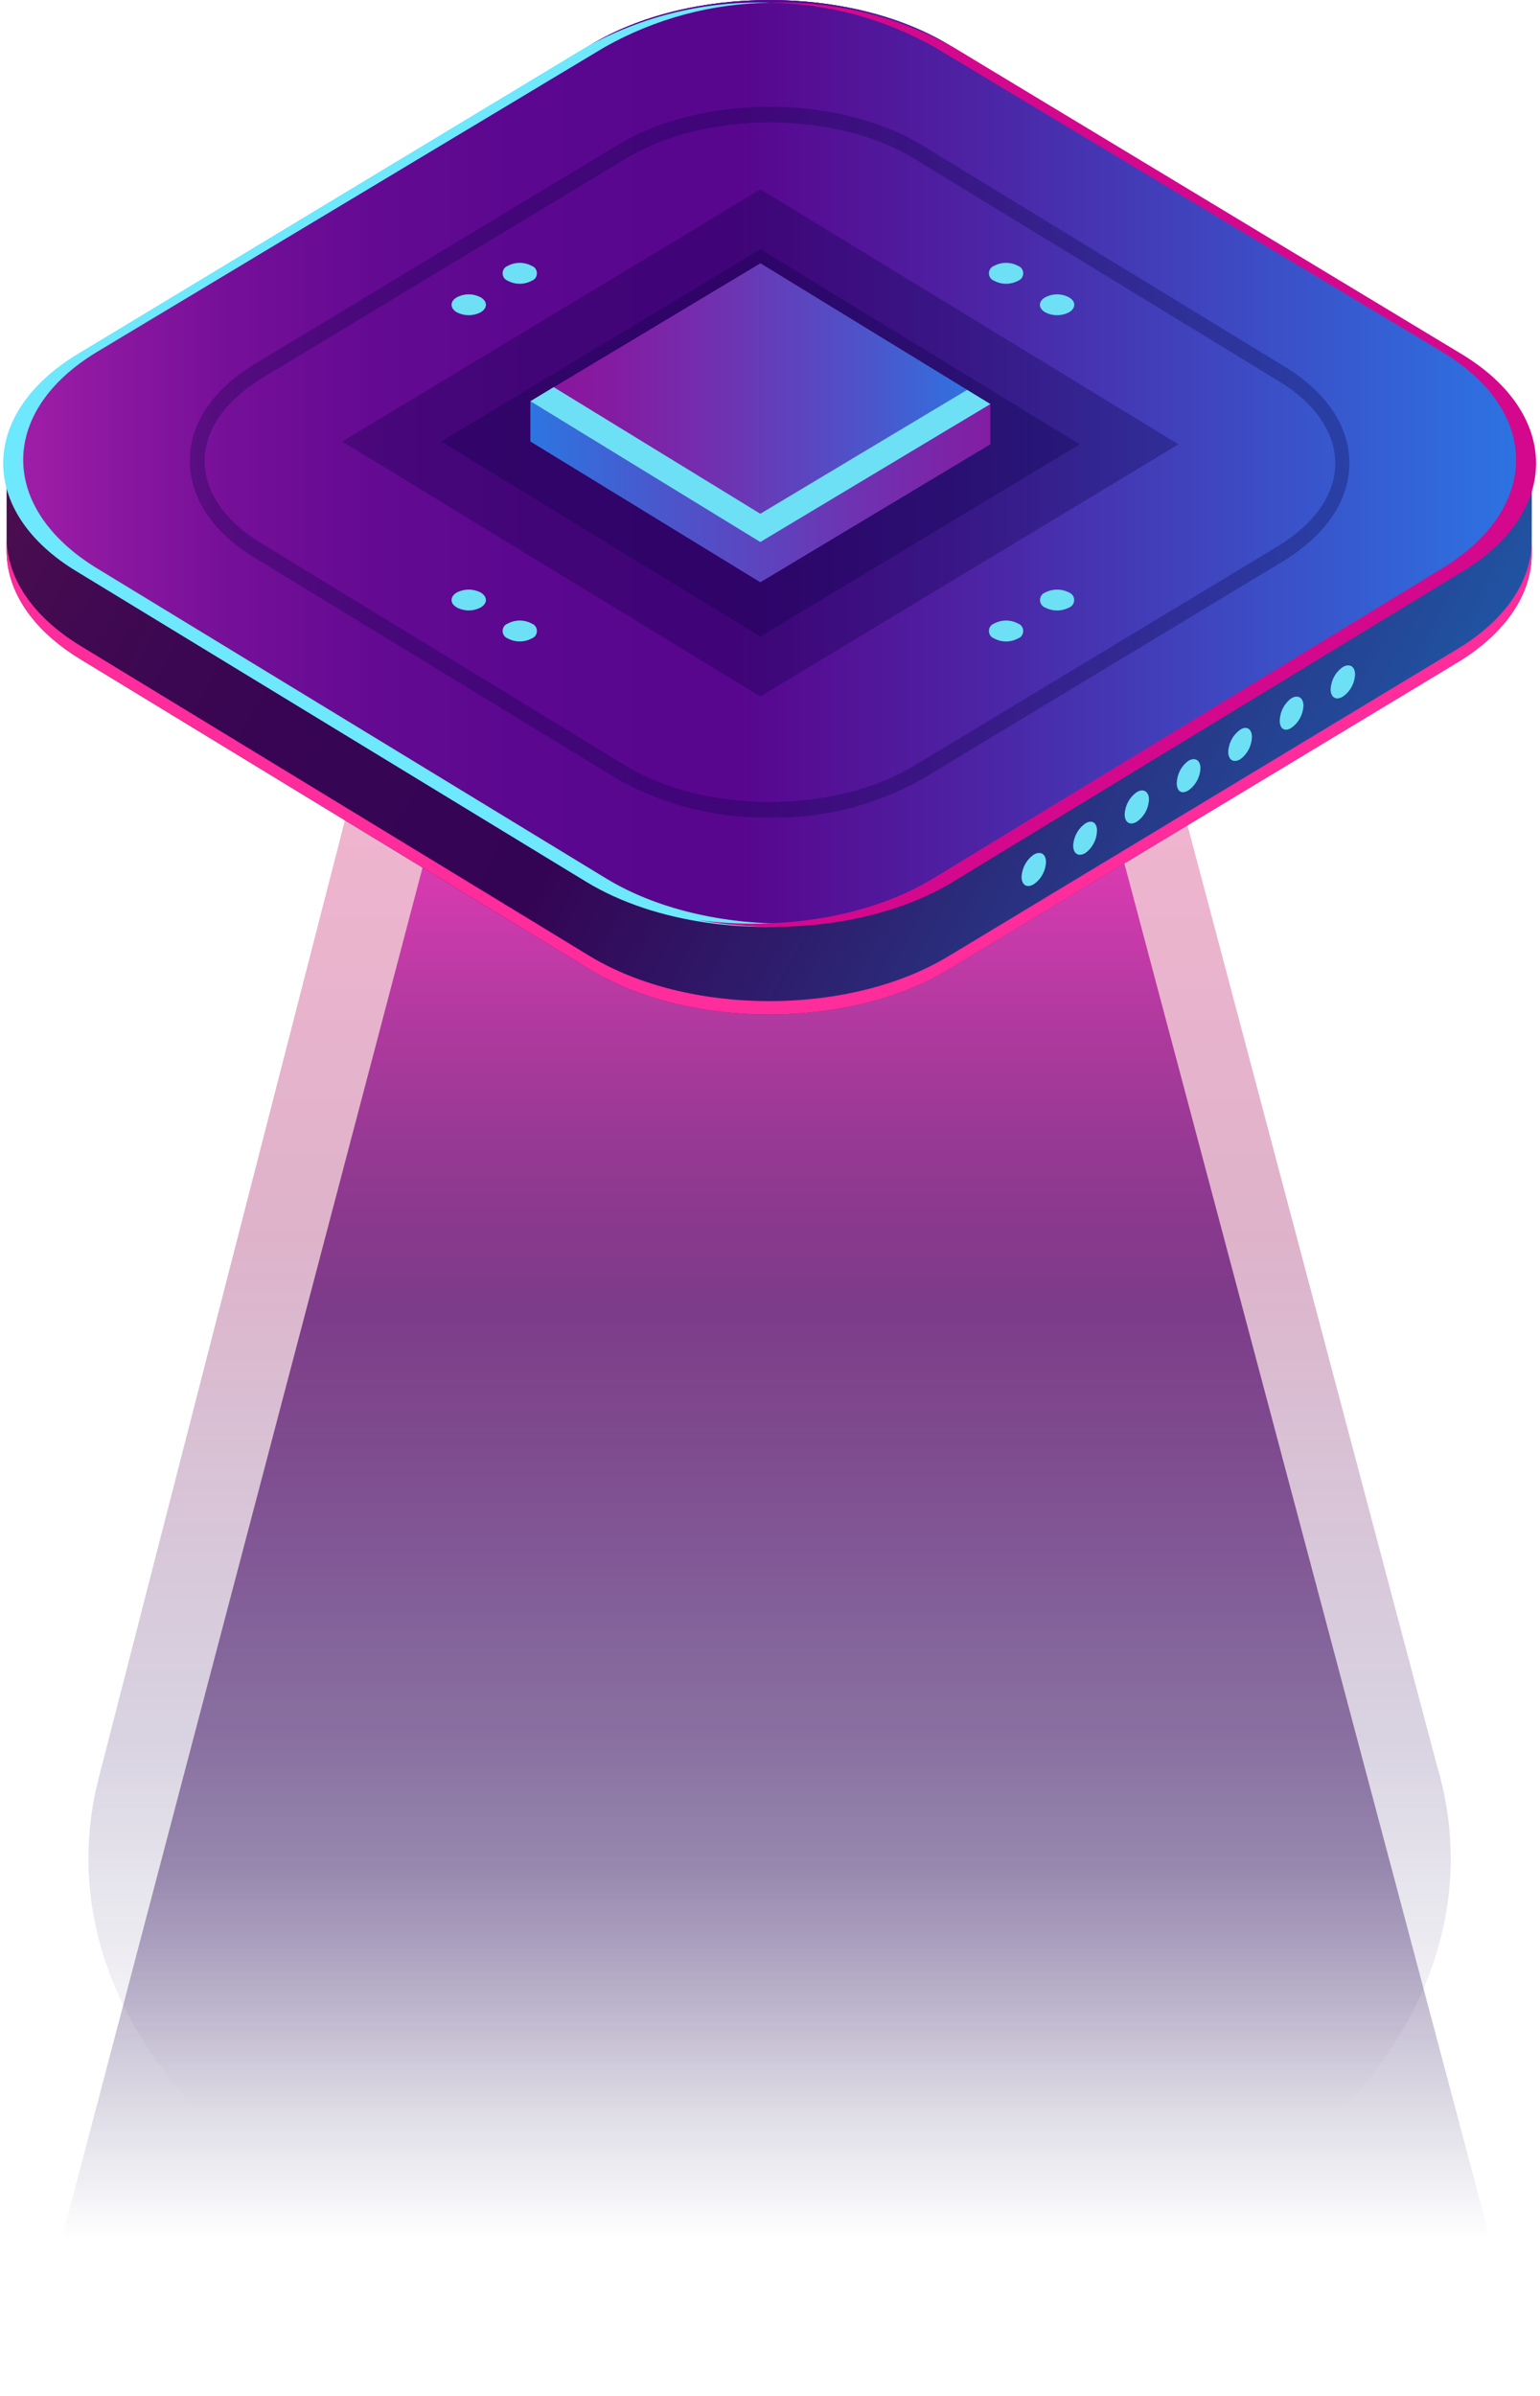 <svg width="216" height="336" viewBox="0 0 216 336" fill="none" xmlns="http://www.w3.org/2000/svg">
<g opacity="0.3">
<path d="M201.564 247.667L141.355 20.747H72.625L13.812 249.476C8.7 269.608 17.528 291.055 40.362 306.598C77.689 331.986 138.174 331.986 175.5 306.598C199.049 290.594 207.715 268.312 201.564 247.667Z" fill="url(#paint0_linear_705_1397)" style="mix-blend-mode:lighten"/>
</g>
<g opacity="0.7">
<path d="M214.856 336H2.857L61.866 111.788H155.23L214.856 336Z" fill="url(#paint1_linear_705_1397)" style="mix-blend-mode:lighten"/>
</g>
<path d="M82.817 123.407L11.409 79.9C-2.45 71.505 -2.45 57.72 11.409 49.411L82.817 6.313C96.676 -2.098 119.218 -2.098 133.126 6.313L204.533 49.803C218.393 58.215 218.393 71.898 204.533 80.309L133.126 123.407C119.218 131.819 96.676 131.819 82.817 123.407Z" fill="url(#paint2_linear_705_1397)"/>
<path d="M82.817 123.407L11.409 79.9C-2.45 71.505 -2.45 57.72 11.409 49.411L82.817 6.313C96.676 -2.098 119.218 -2.098 133.126 6.313L204.533 49.803C218.393 58.215 218.393 71.898 204.533 80.309L133.126 123.407C119.218 131.819 96.676 131.819 82.817 123.407Z" fill="#24126A"/>
<path d="M82.817 123.407L11.409 79.9C-2.45 71.505 -2.45 57.72 11.409 49.411L82.817 6.313C96.676 -2.098 119.218 -2.098 133.126 6.313L204.533 49.803C218.393 58.215 218.393 71.898 204.533 80.309L133.126 123.407C119.218 131.819 96.676 131.819 82.817 123.407Z" fill="#453C9E"/>
<path d="M214.855 65.056C214.855 70.584 211.382 76.112 204.453 80.309L133.045 123.407C119.186 131.818 96.644 131.818 82.736 123.407L11.329 79.9C4.399 75.702 0.926 70.174 0.926 64.647V77.221C0.926 82.749 4.399 88.277 11.329 92.474L82.736 135.964C96.595 144.376 119.137 144.376 133.045 135.964L204.453 92.883C211.269 88.737 214.742 83.329 214.839 77.886C214.839 77.647 214.839 77.409 214.839 77.17L214.855 65.056Z" fill="url(#paint3_linear_705_1397)"/>
<path d="M214.839 76.01C214.742 81.452 211.269 86.861 204.453 90.99L133.045 134.087C119.186 142.499 96.644 142.499 82.736 134.087L11.329 90.597C4.399 86.383 0.926 80.872 0.926 75.344V77.221C0.926 82.749 4.399 88.277 11.329 92.474L82.736 135.964C96.595 144.376 119.137 144.376 133.045 135.964L204.453 92.883C211.269 88.738 214.742 83.329 214.839 77.886C214.839 77.647 214.839 77.409 214.839 77.17V75.293C214.839 75.532 214.855 75.771 214.839 76.01Z" fill="#FF2C9C"/>
<path d="M146.71 120.899C146.68 121.523 146.507 122.13 146.208 122.671C145.909 123.211 145.491 123.668 144.99 124.004C144.049 124.584 143.286 124.123 143.286 122.98C143.316 122.356 143.487 121.747 143.783 121.205C144.079 120.662 144.493 120.201 144.99 119.858C145.948 119.295 146.71 119.756 146.71 120.899Z" fill="#6DE0F6"/>
<path d="M153.868 116.514C153.845 117.129 153.687 117.729 153.405 118.268C153.123 118.807 152.726 119.27 152.245 119.619C151.303 120.199 150.524 119.739 150.524 118.579C150.56 117.956 150.735 117.35 151.033 116.811C151.332 116.272 151.747 115.814 152.245 115.473C153.17 114.91 153.868 115.371 153.868 116.514Z" fill="#6DE0F6"/>
<path d="M161.154 112.129C161.123 112.751 160.952 113.357 160.656 113.896C160.36 114.436 159.947 114.894 159.45 115.234C158.509 115.815 157.746 115.354 157.746 114.194C157.779 113.572 157.95 112.967 158.246 112.428C158.542 111.888 158.955 111.43 159.45 111.089C160.359 110.525 161.154 110.986 161.154 112.129Z" fill="#6DE0F6"/>
<path d="M168.376 107.745C168.344 108.367 168.173 108.972 167.877 109.512C167.581 110.051 167.168 110.51 166.672 110.85C165.73 111.43 165.049 110.969 165.049 109.809C165.073 109.195 165.231 108.595 165.513 108.056C165.795 107.517 166.191 107.054 166.672 106.704C167.613 106.141 168.376 106.601 168.376 107.745Z" fill="#6DE0F6"/>
<path d="M175.597 103.36C175.575 103.974 175.417 104.575 175.135 105.114C174.853 105.653 174.456 106.116 173.975 106.465C173.033 107.045 172.271 106.584 172.271 105.424C172.303 104.802 172.475 104.198 172.771 103.658C173.067 103.119 173.479 102.66 173.975 102.319C174.835 101.756 175.597 102.217 175.597 103.36Z" fill="#6DE0F6"/>
<path d="M182.819 98.975C182.788 99.597 182.617 100.202 182.321 100.742C182.025 101.281 181.611 101.74 181.115 102.08C180.174 102.66 179.492 102.199 179.492 101.039C179.516 100.425 179.675 99.825 179.956 99.286C180.238 98.747 180.635 98.284 181.115 97.934C182.056 97.371 182.819 97.831 182.819 98.975Z" fill="#6DE0F6"/>
<path d="M190.058 94.59C190.027 95.214 189.855 95.821 189.556 96.362C189.257 96.902 188.839 97.359 188.338 97.695C187.397 98.275 186.634 97.814 186.634 96.654C186.667 96.032 186.838 95.427 187.134 94.888C187.43 94.349 187.842 93.89 188.338 93.549C189.295 92.986 190.058 93.447 190.058 94.59Z" fill="#6DE0F6"/>
<path d="M82.817 123.407L11.409 79.9C-2.45 71.505 -2.45 57.72 11.409 49.411L82.817 6.313C96.676 -2.098 119.218 -2.098 133.126 6.313L204.533 49.803C218.393 58.215 218.393 71.898 204.533 80.309L133.126 123.407C119.218 131.819 96.676 131.819 82.817 123.407Z" fill="url(#paint4_linear_705_1397)"/>
<g opacity="0.3">
<path d="M107.956 114.637C100.535 114.789 93.2 112.945 86.647 109.28L35.754 78.245C29.862 74.679 26.633 69.85 26.633 64.596C26.633 59.34 29.879 54.597 35.754 51.032L86.647 20.32C98.397 13.189 117.482 13.189 129.248 20.32L180.142 51.39C186.033 54.956 189.263 59.767 189.263 64.954C189.263 70.141 186.017 74.969 180.142 78.603L129.248 109.314C122.698 112.965 115.369 114.798 107.956 114.637ZM87.702 107.352C98.868 114.177 117.028 114.177 128.274 107.352L179.168 76.641C184.362 73.485 187.283 69.339 187.283 64.988C187.283 60.637 184.41 56.457 179.168 53.335L128.274 22.283C117.109 15.458 98.949 15.458 87.702 22.283L36.808 52.994C31.615 56.15 28.694 60.279 28.694 64.63C28.694 68.98 31.566 73.16 36.808 76.283L87.702 107.352Z" fill="#080344"/>
</g>
<path opacity="0.3" d="M106.641 97.678L165.292 62.309L106.657 26.548L48.006 61.917L106.641 97.678Z" fill="#080344"/>
<path opacity="0.3" d="M106.641 89.267L151.449 62.309L106.657 34.959L61.865 61.917L106.641 89.267Z" fill="#080344"/>
<path d="M74.394 56.27V61.917L106.641 81.657L138.904 62.309V56.662L74.394 56.27Z" fill="url(#paint5_linear_705_1397)"/>
<path d="M106.641 76.01L138.904 56.662L106.658 36.921L74.394 56.269L106.641 76.01Z" fill="url(#paint6_linear_705_1397)"/>
<path d="M106.641 72.051L77.656 54.29L74.394 56.269L106.641 76.01L138.904 56.662L135.642 54.682L106.641 72.051Z" fill="#6DE0F6"/>
<path d="M142.816 37.297C142.289 37.011 141.705 36.862 141.112 36.862C140.519 36.862 139.935 37.011 139.408 37.297C139.204 37.371 139.026 37.51 138.901 37.695C138.775 37.88 138.708 38.102 138.708 38.329C138.708 38.556 138.775 38.778 138.901 38.963C139.026 39.148 139.204 39.287 139.408 39.361C139.935 39.647 140.519 39.796 141.112 39.796C141.705 39.796 142.289 39.647 142.816 39.361C143.02 39.287 143.198 39.148 143.323 38.963C143.448 38.778 143.516 38.556 143.516 38.329C143.516 38.102 143.448 37.88 143.323 37.695C143.198 37.51 143.02 37.371 142.816 37.297Z" fill="#6DE0F6"/>
<path d="M149.972 41.716C149.446 41.43 148.861 41.281 148.268 41.281C147.676 41.281 147.091 41.43 146.564 41.716C145.623 42.279 145.623 43.2 146.564 43.78C147.094 44.058 147.677 44.203 148.268 44.203C148.86 44.203 149.443 44.058 149.972 43.78C150.914 43.2 150.914 42.279 149.972 41.716Z" fill="#6DE0F6"/>
<path d="M67.448 41.716C66.921 41.43 66.337 41.281 65.744 41.281C65.151 41.281 64.567 41.43 64.04 41.716C63.099 42.279 63.099 43.2 64.04 43.78C64.569 44.058 65.153 44.203 65.744 44.203C66.335 44.203 66.919 44.058 67.448 43.78C68.389 43.2 68.389 42.279 67.448 41.716Z" fill="#6DE0F6"/>
<path d="M74.606 37.297C74.079 37.011 73.495 36.862 72.902 36.862C72.309 36.862 71.725 37.011 71.198 37.297C70.994 37.371 70.816 37.51 70.691 37.695C70.566 37.88 70.498 38.102 70.498 38.329C70.498 38.556 70.566 38.778 70.691 38.963C70.816 39.148 70.994 39.287 71.198 39.361C71.725 39.647 72.309 39.796 72.902 39.796C73.495 39.796 74.079 39.647 74.606 39.361C74.81 39.287 74.987 39.148 75.113 38.963C75.238 38.778 75.306 38.556 75.306 38.329C75.306 38.102 75.238 37.88 75.113 37.695C74.987 37.51 74.81 37.371 74.606 37.297Z" fill="#6DE0F6"/>
<path d="M74.606 87.458C74.079 87.172 73.495 87.023 72.902 87.023C72.309 87.023 71.725 87.172 71.198 87.458C70.994 87.532 70.816 87.671 70.691 87.856C70.566 88.041 70.498 88.263 70.498 88.49C70.498 88.717 70.566 88.939 70.691 89.124C70.816 89.309 70.994 89.448 71.198 89.522C71.725 89.808 72.309 89.957 72.902 89.957C73.495 89.957 74.079 89.808 74.606 89.522C74.81 89.448 74.987 89.309 75.113 89.124C75.238 88.939 75.306 88.717 75.306 88.49C75.306 88.263 75.238 88.041 75.113 87.856C74.987 87.671 74.81 87.532 74.606 87.458Z" fill="#6DE0F6"/>
<path d="M67.448 83.108C66.919 82.83 66.335 82.685 65.744 82.685C65.153 82.685 64.569 82.83 64.04 83.108C63.099 83.688 63.099 84.609 64.04 85.172C64.567 85.458 65.151 85.607 65.744 85.607C66.337 85.607 66.921 85.458 67.448 85.172C68.389 84.609 68.389 83.688 67.448 83.108Z" fill="#6DE0F6"/>
<path d="M146.565 85.189C147.094 85.467 147.677 85.612 148.269 85.612C148.86 85.612 149.443 85.467 149.973 85.189C150.175 85.111 150.35 84.969 150.473 84.783C150.597 84.597 150.663 84.375 150.663 84.148C150.663 83.921 150.597 83.7 150.473 83.514C150.35 83.328 150.175 83.186 149.973 83.108C149.443 82.83 148.86 82.685 148.269 82.685C147.677 82.685 147.094 82.83 146.565 83.108C146.362 83.186 146.187 83.328 146.064 83.514C145.94 83.7 145.874 83.921 145.874 84.148C145.874 84.375 145.94 84.597 146.064 84.783C146.187 84.969 146.362 85.111 146.565 85.189Z" fill="#6DE0F6"/>
<path d="M142.816 87.458C142.289 87.172 141.705 87.023 141.112 87.023C140.519 87.023 139.935 87.172 139.408 87.458C139.204 87.532 139.026 87.671 138.901 87.856C138.775 88.041 138.708 88.263 138.708 88.49C138.708 88.717 138.775 88.939 138.901 89.124C139.026 89.309 139.204 89.448 139.408 89.522C139.935 89.808 140.519 89.957 141.112 89.957C141.705 89.957 142.289 89.808 142.816 89.522C143.02 89.448 143.198 89.309 143.323 89.124C143.448 88.939 143.516 88.717 143.516 88.49C143.516 88.263 143.448 88.041 143.323 87.856C143.198 87.671 143.02 87.532 142.816 87.458Z" fill="#6DE0F6"/>
<path d="M85.057 123.219L13.649 79.729C-0.194 71.317 -0.226 57.668 13.649 49.325L84.846 6.586C92 2.572 99.976 0.446 108.086 0.392C99.108 0.067 90.205 2.201 82.249 6.586L10.842 49.683C-3.018 58.095 -3.018 71.864 10.842 80.19L82.249 123.68C91.889 129.532 105.716 131.289 117.953 129.02C106.446 130.556 93.966 128.628 85.057 123.219Z" fill="#6EE8FC"/>
<path d="M130.839 123.219L202.247 79.729C216.09 71.317 216.122 57.668 202.247 49.325L131.05 6.586C123.896 2.572 115.92 0.446 107.811 0.392C116.788 0.067 125.691 2.201 133.647 6.586L205.054 49.683C218.914 58.095 218.914 71.864 205.054 80.19L133.647 123.68C124.007 129.532 110.18 131.289 97.943 129.02C109.45 130.556 121.93 128.628 130.839 123.219Z" fill="#D4088C"/>
<defs>
<linearGradient id="paint0_linear_705_1397" x1="107.935" y1="340.597" x2="107.935" y2="20.747" gradientUnits="userSpaceOnUse">
<stop offset="0.14" stop-color="#0F054C" stop-opacity="0"/>
<stop offset="0.302" stop-color="#280557" stop-opacity="0.59"/>
<stop offset="0.523" stop-color="#91004E"/>
<stop offset="0.777" stop-color="#E20461"/>
<stop offset="1" stop-color="#EA06B1"/>
</linearGradient>
<linearGradient id="paint1_linear_705_1397" x1="108.848" y1="347" x2="108.848" y2="111.788" gradientUnits="userSpaceOnUse">
<stop offset="0.14" stop-color="#0F054C" stop-opacity="0"/>
<stop offset="0.364" stop-color="#280557" stop-opacity="0.59"/>
<stop offset="0.699" stop-color="#55056C"/>
<stop offset="0.79" stop-color="#75057B"/>
<stop offset="0.87" stop-color="#9B068C"/>
<stop offset="0.94" stop-color="#C506A0"/>
<stop offset="1" stop-color="#EA06B1"/>
</linearGradient>
<linearGradient id="paint2_linear_705_1397" x1="1.039" y1="64.852" x2="214.855" y2="64.852" gradientUnits="userSpaceOnUse">
<stop stop-color="#E9E9FD"/>
<stop offset="0.36" stop-color="#D3D2F9"/>
<stop offset="0.71" stop-color="#C5C4F7"/>
<stop offset="1" stop-color="#C0BFF6"/>
</linearGradient>
<linearGradient id="paint3_linear_705_1397" x1="23.224" y1="24.279" x2="194.442" y2="118.304" gradientUnits="userSpaceOnUse">
<stop stop-color="#4C0E4F"/>
<stop offset="0.11" stop-color="#400951"/>
<stop offset="0.26" stop-color="#370553"/>
<stop offset="0.48" stop-color="#340454"/>
<stop offset="0.68" stop-color="#2D206F"/>
<stop offset="1" stop-color="#2054A3"/>
</linearGradient>
<linearGradient id="paint4_linear_705_1397" x1="1.039" y1="64.852" x2="214.855" y2="64.852" gradientUnits="userSpaceOnUse">
<stop stop-color="#A31FA9"/>
<stop offset="0.07" stop-color="#8B17A0"/>
<stop offset="0.15" stop-color="#740F98"/>
<stop offset="0.24" stop-color="#640A92"/>
<stop offset="0.34" stop-color="#5B078F"/>
<stop offset="0.48" stop-color="#58068E"/>
<stop offset="0.63" stop-color="#4D22A3"/>
<stop offset="0.94" stop-color="#3168DA"/>
<stop offset="1" stop-color="#2C75E4"/>
</linearGradient>
<linearGradient id="paint5_linear_705_1397" x1="154.841" y1="68.963" x2="72.187" y2="68.963" gradientUnits="userSpaceOnUse">
<stop stop-color="#8D139B"/>
<stop offset="0.17" stop-color="#851BA1"/>
<stop offset="0.43" stop-color="#6E33B2"/>
<stop offset="0.76" stop-color="#4958CD"/>
<stop offset="1" stop-color="#2979E4"/>
</linearGradient>
<linearGradient id="paint6_linear_705_1397" x1="74.394" y1="56.474" x2="138.904" y2="56.474" gradientUnits="userSpaceOnUse">
<stop stop-color="#8D139B"/>
<stop offset="0.17" stop-color="#851BA1"/>
<stop offset="0.43" stop-color="#6E33B2"/>
<stop offset="0.76" stop-color="#4958CD"/>
<stop offset="1" stop-color="#2979E4"/>
</linearGradient>
</defs>
</svg>
